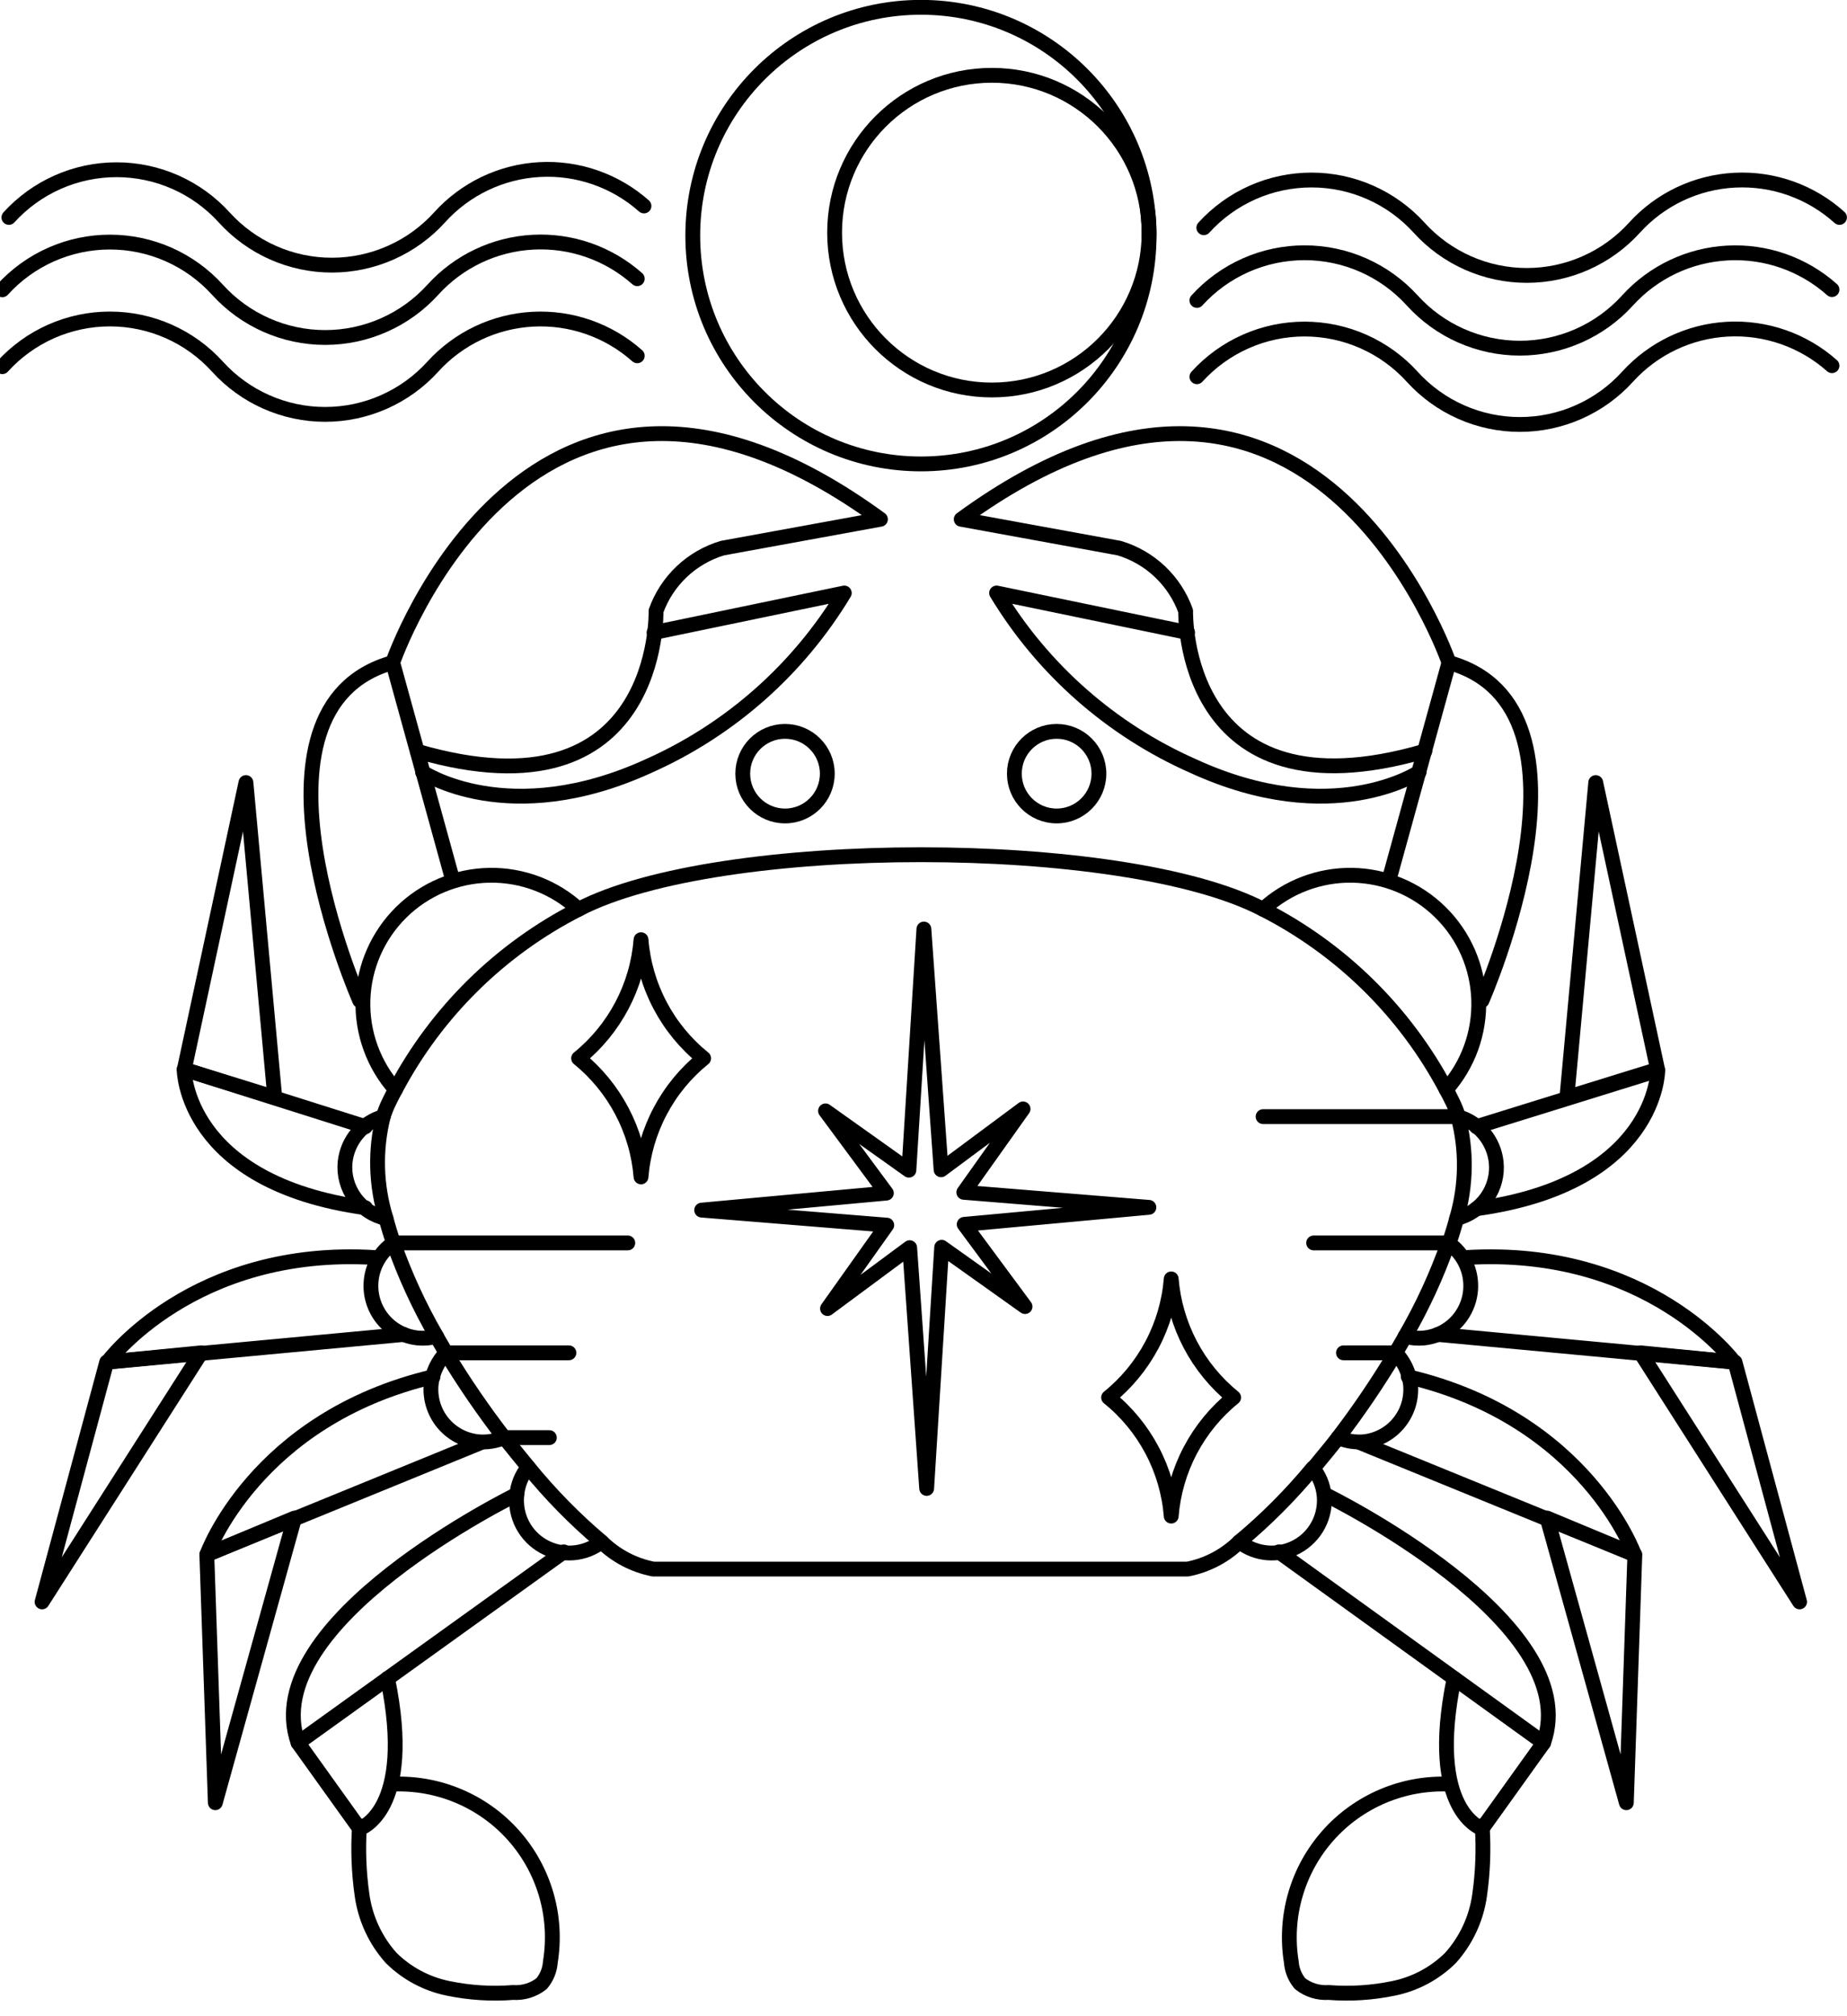 <?xml version="1.0" encoding="UTF-8"?>
<svg preserveAspectRatio="xMidYMid slice" xmlns="http://www.w3.org/2000/svg" width="110px" height="120px" viewBox="0 0 94 102" fill="none">
  <g clip-path="url(#clip0_1_2993)">
    <path d="M26.99 74.22C26.59 73.74 26.18 73.22 25.78 72.73" stroke="currentcolor" stroke-width="0.75" stroke-linecap="round" stroke-linejoin="round"></path>
    <path d="M22.83 68.44C22.67 68.16 22.5 67.89 22.35 67.61" stroke="currentcolor" stroke-width="0.75" stroke-linecap="round" stroke-linejoin="round"></path>
    <path d="M20.17 62.88C20.02 62.45 19.9 62.05 19.79 61.64" stroke="currentcolor" stroke-width="0.75" stroke-linecap="round" stroke-linejoin="round"></path>
    <path d="M19.65 56.49C19.731 56.233 19.831 55.982 19.95 55.74C20.05 55.53 20.16 55.32 20.27 55.12" stroke="currentcolor" stroke-width="0.75" stroke-linecap="round" stroke-linejoin="round"></path>
    <path d="M20.27 55.12C19.158 53.873 18.569 52.245 18.624 50.575C18.679 48.906 19.374 47.321 20.565 46.149C21.756 44.977 23.352 44.308 25.023 44.28C26.693 44.253 28.311 44.868 29.54 46C25.584 48.013 22.347 51.198 20.27 55.12Z" stroke="currentcolor" stroke-width="0.75" stroke-linecap="round" stroke-linejoin="round"></path>
    <path d="M22.35 67.61C22.044 67.692 21.726 67.719 21.41 67.69C20.711 67.619 20.069 67.274 19.625 66.731C19.181 66.187 18.97 65.489 19.04 64.79C19.076 64.408 19.196 64.039 19.391 63.709C19.586 63.378 19.852 63.095 20.17 62.88C20.748 64.521 21.478 66.105 22.35 67.61Z" stroke="currentcolor" stroke-width="0.75" stroke-linecap="round" stroke-linejoin="round"></path>
    <path d="M30.7 78C30.29 78.322 29.795 78.516 29.276 78.559C28.757 78.602 28.236 78.491 27.78 78.241C27.323 77.99 26.949 77.612 26.706 77.151C26.462 76.691 26.36 76.169 26.41 75.65C26.453 75.126 26.655 74.626 26.99 74.22C28.106 75.593 29.348 76.859 30.7 78Z" stroke="currentcolor" stroke-width="0.75" stroke-linecap="round" stroke-linejoin="round"></path>
    <path d="M19.79 61.64C19.156 61.501 18.595 61.134 18.213 60.609C17.831 60.084 17.656 59.436 17.72 58.79C17.777 58.258 17.991 57.756 18.334 57.346C18.678 56.936 19.136 56.638 19.65 56.49C19.225 58.187 19.273 59.969 19.79 61.64Z" stroke="currentcolor" stroke-width="0.75" stroke-linecap="round" stroke-linejoin="round"></path>
    <path d="M22.83 68.44C23.728 69.925 24.709 71.357 25.77 72.73C25.357 72.906 24.907 72.978 24.46 72.94C24.11 72.905 23.77 72.801 23.461 72.634C23.151 72.467 22.878 72.24 22.656 71.967C22.435 71.694 22.27 71.379 22.171 71.041C22.072 70.704 22.041 70.35 22.08 70C22.155 69.413 22.419 68.866 22.83 68.44Z" stroke="currentcolor" stroke-width="0.75" stroke-linecap="round" stroke-linejoin="round"></path>
    <path d="M18.75 57L9.57 54.1C9.57 54.1 9.57 59.83 18.75 61.1" stroke="currentcolor" stroke-width="0.75" stroke-linecap="round" stroke-linejoin="round"></path>
    <path d="M9.58 54.1L12.7 39.59L14.16 55.52L9.58 54.1Z" stroke="currentcolor" stroke-width="0.75" stroke-linecap="round" stroke-linejoin="round"></path>
    <path d="M20.69 67.51L5.69 68.91C5.69 68.91 9.99 63.05 19.24 63.62" stroke="currentcolor" stroke-width="0.75" stroke-linecap="round" stroke-linejoin="round"></path>
    <path d="M5.65 68.91L2.38 81.04L10.43 68.44L5.65 68.91Z" stroke="currentcolor" stroke-width="0.75" stroke-linecap="round" stroke-linejoin="round"></path>
    <path d="M24.55 73L10.72 78.65C10.72 78.65 13.16 71.78 22.17 69.65" stroke="currentcolor" stroke-width="0.75" stroke-linecap="round" stroke-linejoin="round"></path>
    <path d="M10.72 78.65L11.15 91.2L15.16 76.8L10.72 78.65Z" stroke="currentcolor" stroke-width="0.75" stroke-linecap="round" stroke-linejoin="round"></path>
    <path d="M26.41 75.6C26.41 75.6 13.17 82.06 15.34 88.17L28.79 78.51" stroke="currentcolor" stroke-width="0.75" stroke-linecap="round" stroke-linejoin="round"></path>
    <path d="M15.34 88.17L18.45 92.51C18.45 92.51 21.26 91.65 19.87 84.91" stroke="currentcolor" stroke-width="0.75" stroke-linecap="round" stroke-linejoin="round"></path>
    <path d="M18.45 92.36C18.368 93.538 18.412 94.721 18.58 95.89C18.747 97.066 19.258 98.165 20.05 99.05C20.84 99.833 21.841 100.368 22.93 100.59C24.011 100.815 25.119 100.886 26.22 100.8C26.742 100.836 27.26 100.676 27.67 100.35C27.928 100.042 28.082 99.661 28.11 99.26C28.295 98.122 28.225 96.957 27.903 95.849C27.581 94.741 27.017 93.719 26.251 92.857C25.485 91.995 24.536 91.315 23.474 90.866C22.411 90.416 21.262 90.21 20.11 90.26" stroke="currentcolor" stroke-width="0.75" stroke-linecap="round" stroke-linejoin="round"></path>
    <path d="M18.46 50.62C18.46 50.62 11.92 35.81 20.13 33.52L23.13 44.39" stroke="currentcolor" stroke-width="0.75" stroke-linecap="round" stroke-linejoin="round"></path>
    <path d="M20.13 33.52C20.13 33.52 27.07 13.32 44.82 26.27L36.82 27.73C36.05 27.96 35.345 28.368 34.761 28.92C34.178 29.472 33.732 30.154 33.46 30.91C33.46 30.91 33.75 41.61 21.38 38.01" stroke="currentcolor" stroke-width="0.75" stroke-linecap="round" stroke-linejoin="round"></path>
    <path d="M21.64 39.06C21.64 39.06 25.99 42 33.09 38.75C37.209 36.917 40.664 33.862 42.99 30L33.36 32" stroke="currentcolor" stroke-width="0.75" stroke-linecap="round" stroke-linejoin="round"></path>
    <path d="M46.87 23.47C53.249 23.47 58.42 18.299 58.42 11.92C58.42 5.541 53.249 0.37 46.87 0.37C40.491 0.37 35.32 5.541 35.32 11.92C35.32 18.299 40.491 23.47 46.87 23.47Z" stroke="currentcolor" stroke-width="0.75" stroke-linecap="round" stroke-linejoin="round"></path>
    <path d="M50.46 19.73C54.856 19.73 58.42 16.166 58.42 11.77C58.42 7.374 54.856 3.81 50.46 3.81C46.064 3.81 42.5 7.374 42.5 11.77C42.5 16.166 46.064 19.73 50.46 19.73Z" stroke="currentcolor" stroke-width="0.75" stroke-linecap="round" stroke-linejoin="round"></path>
    <path d="M62.99 78C62.271 78.707 61.36 79.186 60.37 79.38H33.32C32.33 79.186 31.419 78.707 30.7 78" stroke="currentcolor" stroke-width="0.75" stroke-linecap="round" stroke-linejoin="round"></path>
    <path d="M67.99 72.73C67.59 73.25 67.18 73.73 66.78 74.22" stroke="currentcolor" stroke-width="0.75" stroke-linecap="round" stroke-linejoin="round"></path>
    <path d="M71.38 67.61C71.23 67.89 71.06 68.16 70.9 68.44" stroke="currentcolor" stroke-width="0.75" stroke-linecap="round" stroke-linejoin="round"></path>
    <path d="M73.99 61.64C73.88 62.05 73.76 62.45 73.61 62.88" stroke="currentcolor" stroke-width="0.75" stroke-linecap="round" stroke-linejoin="round"></path>
    <path d="M73.46 55.12C73.57 55.32 73.68 55.53 73.78 55.74C73.899 55.982 73.999 56.233 74.08 56.49" stroke="currentcolor" stroke-width="0.75" stroke-linecap="round" stroke-linejoin="round"></path>
    <path d="M64.19 46C57.13 42.32 36.6 42.32 29.54 46" stroke="currentcolor" stroke-width="0.75" stroke-linecap="round" stroke-linejoin="round"></path>
    <path d="M73.46 55.12C74.572 53.873 75.161 52.245 75.106 50.575C75.051 48.906 74.356 47.321 73.165 46.149C71.974 44.977 70.378 44.308 68.707 44.28C67.037 44.253 65.419 44.868 64.19 46C68.146 48.013 71.383 51.198 73.46 55.12Z" stroke="currentcolor" stroke-width="0.75" stroke-linecap="round" stroke-linejoin="round"></path>
    <path d="M71.38 67.61C71.686 67.692 72.004 67.719 72.32 67.69C73.019 67.619 73.661 67.274 74.105 66.731C74.549 66.187 74.76 65.489 74.69 64.79C74.654 64.408 74.534 64.039 74.339 63.709C74.144 63.378 73.878 63.095 73.56 62.88C72.982 64.521 72.252 66.105 71.38 67.61Z" stroke="currentcolor" stroke-width="0.75" stroke-linecap="round" stroke-linejoin="round"></path>
    <path d="M62.99 78C63.4 78.322 63.895 78.516 64.414 78.559C64.933 78.602 65.454 78.491 65.91 78.241C66.367 77.99 66.741 77.611 66.984 77.151C67.228 76.69 67.331 76.168 67.28 75.65C67.23 75.144 67.032 74.664 66.71 74.27C65.588 75.626 64.343 76.875 62.99 78Z" stroke="currentcolor" stroke-width="0.75" stroke-linecap="round" stroke-linejoin="round"></path>
    <path d="M73.99 61.64C74.611 61.487 75.156 61.114 75.524 60.59C75.891 60.066 76.057 59.427 75.99 58.79C75.933 58.258 75.719 57.756 75.376 57.346C75.032 56.936 74.574 56.638 74.06 56.49C74.508 58.181 74.484 59.962 73.99 61.64Z" stroke="currentcolor" stroke-width="0.75" stroke-linecap="round" stroke-linejoin="round"></path>
    <path d="M70.9 68.44C70.012 69.924 69.04 71.356 67.99 72.73C68.403 72.906 68.853 72.978 69.3 72.94C69.647 72.902 69.984 72.795 70.29 72.626C70.596 72.458 70.866 72.23 71.084 71.957C71.303 71.684 71.465 71.371 71.562 71.035C71.659 70.699 71.689 70.348 71.65 70C71.574 69.413 71.311 68.866 70.9 68.44Z" stroke="currentcolor" stroke-width="0.75" stroke-linecap="round" stroke-linejoin="round"></path>
    <path d="M74.99 57L84.17 54.15C84.17 54.15 84.17 59.88 74.99 61.15" stroke="currentcolor" stroke-width="0.75" stroke-linecap="round" stroke-linejoin="round"></path>
    <path d="M84.16 54.1L81.03 39.59L79.57 55.52L84.16 54.1Z" stroke="currentcolor" stroke-width="0.75" stroke-linecap="round" stroke-linejoin="round"></path>
    <path d="M73.04 67.51L88.04 68.91C88.04 68.91 83.7 63.05 74.45 63.62" stroke="currentcolor" stroke-width="0.75" stroke-linecap="round" stroke-linejoin="round"></path>
    <path d="M88.08 68.91L91.35 81.04L83.3 68.44L88.08 68.91Z" stroke="currentcolor" stroke-width="0.75" stroke-linecap="round" stroke-linejoin="round"></path>
    <path d="M69.14 73L82.99 78.65C82.99 78.65 80.55 71.78 71.54 69.65" stroke="currentcolor" stroke-width="0.75" stroke-linecap="round" stroke-linejoin="round"></path>
    <path d="M83.01 78.65L82.58 91.2L78.57 76.8L83.01 78.65Z" stroke="currentcolor" stroke-width="0.75" stroke-linecap="round" stroke-linejoin="round"></path>
    <path d="M67.32 75.6C67.32 75.6 80.56 82.06 78.39 88.17L64.99 78.51" stroke="currentcolor" stroke-width="0.75" stroke-linecap="round" stroke-linejoin="round"></path>
    <path d="M78.39 88.17L75.28 92.51C75.28 92.51 72.47 91.65 73.86 84.91" stroke="currentcolor" stroke-width="0.75" stroke-linecap="round" stroke-linejoin="round"></path>
    <path d="M75.28 92.36C75.362 93.538 75.318 94.721 75.15 95.89C74.984 97.066 74.472 98.165 73.68 99.05C72.89 99.833 71.889 100.368 70.8 100.59C69.719 100.815 68.611 100.886 67.51 100.8C66.987 100.836 66.47 100.676 66.06 100.35C65.802 100.042 65.648 99.661 65.62 99.26C65.435 98.122 65.505 96.957 65.827 95.849C66.148 94.741 66.713 93.719 67.479 92.857C68.245 91.995 69.194 91.315 70.257 90.866C71.319 90.416 72.468 90.21 73.62 90.26" stroke="currentcolor" stroke-width="0.75" stroke-linecap="round" stroke-linejoin="round"></path>
    <path d="M75.27 50.62C75.27 50.62 81.81 35.81 73.6 33.52L70.6 44.39" stroke="currentcolor" stroke-width="0.75" stroke-linecap="round" stroke-linejoin="round"></path>
    <path d="M73.6 33.52C73.6 33.52 66.66 13.32 48.91 26.27L56.91 27.73C57.68 27.96 58.385 28.368 58.969 28.92C59.552 29.472 59.998 30.154 60.27 30.91C60.27 30.91 59.99 41.61 72.38 38" stroke="currentcolor" stroke-width="0.75" stroke-linecap="round" stroke-linejoin="round"></path>
    <path d="M72.09 39.06C72.09 39.06 67.72 42 60.64 38.75C56.507 36.923 53.036 33.868 50.7 30L60.37 32" stroke="currentcolor" stroke-width="0.75" stroke-linecap="round" stroke-linejoin="round"></path>
    <path d="M46.26 59.2L42.04 56.2L45.12 60.36L35.77 61.22L45.14 61.98L42.14 66.2L46.3 63.12L47.16 75.3L47.92 63.1L52.14 66.1L49.06 61.94L58.41 61.08L49.04 60.32L52.04 56.1L47.89 59.18L47.02 47L46.26 59.2Z" stroke="currentcolor" stroke-width="0.75" stroke-linecap="round" stroke-linejoin="round"></path>
    <path d="M35.87 53.54C34.963 54.273 34.214 55.183 33.669 56.215C33.124 57.246 32.794 58.377 32.7 59.54C32.606 58.378 32.277 57.248 31.734 56.217C31.191 55.185 30.445 54.275 29.54 53.54C30.446 52.806 31.193 51.896 31.736 50.865C32.28 49.833 32.607 48.702 32.7 47.54C32.793 48.703 33.122 49.835 33.667 50.867C34.212 51.898 34.961 52.808 35.87 53.54Z" stroke="currentcolor" stroke-width="0.75" stroke-linecap="round" stroke-linejoin="round"></path>
    <path d="M62.7 70.7C61.794 71.434 61.047 72.344 60.504 73.376C59.96 74.407 59.633 75.538 59.54 76.7C59.447 75.537 59.118 74.405 58.573 73.374C58.028 72.342 57.279 71.432 56.37 70.7C57.277 69.967 58.026 69.057 58.571 68.026C59.116 66.994 59.446 65.863 59.54 64.7C59.634 65.862 59.963 66.992 60.506 68.024C61.049 69.055 61.795 69.965 62.7 70.7Z" stroke="currentcolor" stroke-width="0.75" stroke-linecap="round" stroke-linejoin="round"></path>
    <path d="M20.17 62.88H32.03" stroke="currentcolor" stroke-width="0.75" stroke-linecap="round" stroke-linejoin="round"></path>
    <path d="M22.83 68.44H29.05" stroke="currentcolor" stroke-width="0.75" stroke-linecap="round" stroke-linejoin="round"></path>
    <path d="M25.77 72.73H28.06" stroke="currentcolor" stroke-width="0.75" stroke-linecap="round" stroke-linejoin="round"></path>
    <path d="M74.08 56.49H64.19" stroke="currentcolor" stroke-width="0.75" stroke-linecap="round" stroke-linejoin="round"></path>
    <path d="M73.56 62.88H66.75" stroke="currentcolor" stroke-width="0.75" stroke-linecap="round" stroke-linejoin="round"></path>
    <path d="M70.9 68.44H68.26" stroke="currentcolor" stroke-width="0.75" stroke-linecap="round" stroke-linejoin="round"></path>
    <path d="M39.99 41.28C41.172 41.28 42.13 40.322 42.13 39.14C42.13 37.958 41.172 37 39.99 37C38.808 37 37.85 37.958 37.85 39.14C37.85 40.322 38.808 41.28 39.99 41.28Z" stroke="currentcolor" stroke-width="0.75" stroke-linecap="round" stroke-linejoin="round"></path>
    <path d="M53.74 41.28C54.922 41.28 55.88 40.322 55.88 39.14C55.88 37.958 54.922 37 53.74 37C52.558 37 51.6 37.958 51.6 39.14C51.6 40.322 52.558 41.28 53.74 41.28Z" stroke="currentcolor" stroke-width="0.75" stroke-linecap="round" stroke-linejoin="round"></path>
    <path d="M32.85 10.42C31.397 9.132 29.494 8.47 27.555 8.579C25.617 8.688 23.8 9.558 22.5 11C21.81 11.76 20.969 12.368 20.03 12.783C19.092 13.199 18.076 13.414 17.05 13.414C16.023 13.414 15.008 13.199 14.07 12.783C13.131 12.368 12.29 11.76 11.6 11C10.91 10.24 10.069 9.633 9.13 9.217C8.192 8.801 7.176 8.587 6.15 8.587C5.123 8.587 4.108 8.801 3.17 9.217C2.231 9.633 1.39 10.24 0.7 11" stroke="currentcolor" stroke-width="0.75" stroke-linecap="round" stroke-linejoin="round"></path>
    <path d="M32.51 14.1C31.058 12.812 29.158 12.148 27.22 12.253C25.282 12.358 23.464 13.223 22.16 14.66C21.47 15.42 20.629 16.028 19.69 16.443C18.752 16.859 17.736 17.074 16.71 17.074C15.684 17.074 14.668 16.859 13.73 16.443C12.791 16.028 11.95 15.42 11.26 14.66C10.571 13.9 9.731 13.293 8.793 12.877C7.855 12.462 6.841 12.247 5.815 12.247C4.789 12.247 3.775 12.462 2.837 12.877C1.899 13.293 1.059 13.9 0.37 14.66" stroke="currentcolor" stroke-width="0.75" stroke-linecap="round" stroke-linejoin="round"></path>
    <path d="M32.51 18C31.06 16.711 29.16 16.046 27.222 16.148C25.284 16.251 23.465 17.114 22.16 18.55C21.47 19.31 20.629 19.918 19.69 20.333C18.752 20.749 17.736 20.964 16.71 20.964C15.684 20.964 14.668 20.749 13.73 20.333C12.791 19.918 11.95 19.31 11.26 18.55C10.571 17.79 9.731 17.183 8.793 16.767C7.855 16.352 6.841 16.137 5.815 16.137C4.789 16.137 3.775 16.352 2.837 16.767C1.899 17.183 1.059 17.79 0.37 18.55" stroke="currentcolor" stroke-width="0.75" stroke-linecap="round" stroke-linejoin="round"></path>
    <path d="M93.37 11C91.923 9.695 90.018 9.017 88.073 9.115C86.127 9.212 84.299 10.077 82.99 11.52C82.3 12.28 81.459 12.888 80.52 13.303C79.582 13.719 78.567 13.934 77.54 13.934C76.513 13.934 75.498 13.719 74.56 13.303C73.621 12.888 72.78 12.28 72.09 11.52C71.4 10.76 70.559 10.153 69.62 9.737C68.682 9.321 67.666 9.107 66.64 9.107C65.614 9.107 64.598 9.321 63.66 9.737C62.721 10.153 61.88 10.76 61.19 11.52" stroke="currentcolor" stroke-width="0.75" stroke-linecap="round" stroke-linejoin="round"></path>
    <path d="M92.99 14.65C91.54 13.361 89.64 12.695 87.702 12.799C85.764 12.902 83.945 13.764 82.64 15.2C81.95 15.96 81.109 16.568 80.17 16.983C79.232 17.399 78.216 17.614 77.19 17.614C76.163 17.614 75.148 17.399 74.21 16.983C73.271 16.568 72.43 15.96 71.74 15.2C71.05 14.44 70.209 13.833 69.27 13.417C68.332 13.001 67.317 12.787 66.29 12.787C65.263 12.787 64.248 13.001 63.31 13.417C62.371 13.833 61.53 14.44 60.84 15.2" stroke="currentcolor" stroke-width="0.75" stroke-linecap="round" stroke-linejoin="round"></path>
    <path d="M92.99 18.5C91.539 17.212 89.638 16.549 87.7 16.653C85.762 16.758 83.944 17.623 82.64 19.06C81.95 19.82 81.109 20.428 80.17 20.843C79.232 21.259 78.216 21.474 77.19 21.474C76.163 21.474 75.148 21.259 74.21 20.843C73.271 20.428 72.43 19.82 71.74 19.06C71.05 18.3 70.209 17.693 69.27 17.277C68.332 16.861 67.317 16.647 66.29 16.647C65.263 16.647 64.248 16.861 63.31 17.277C62.371 17.693 61.53 18.3 60.84 19.06" stroke="currentcolor" stroke-width="0.75" stroke-linecap="round" stroke-linejoin="round"></path>
  </g>
  <defs>
    <clipPath id="clip0_1_2993">
      <rect width="93.75" height="101.21" fill="currentcolor" transform="translate(-0.01)"></rect>
    </clipPath>
  </defs>
</svg>
